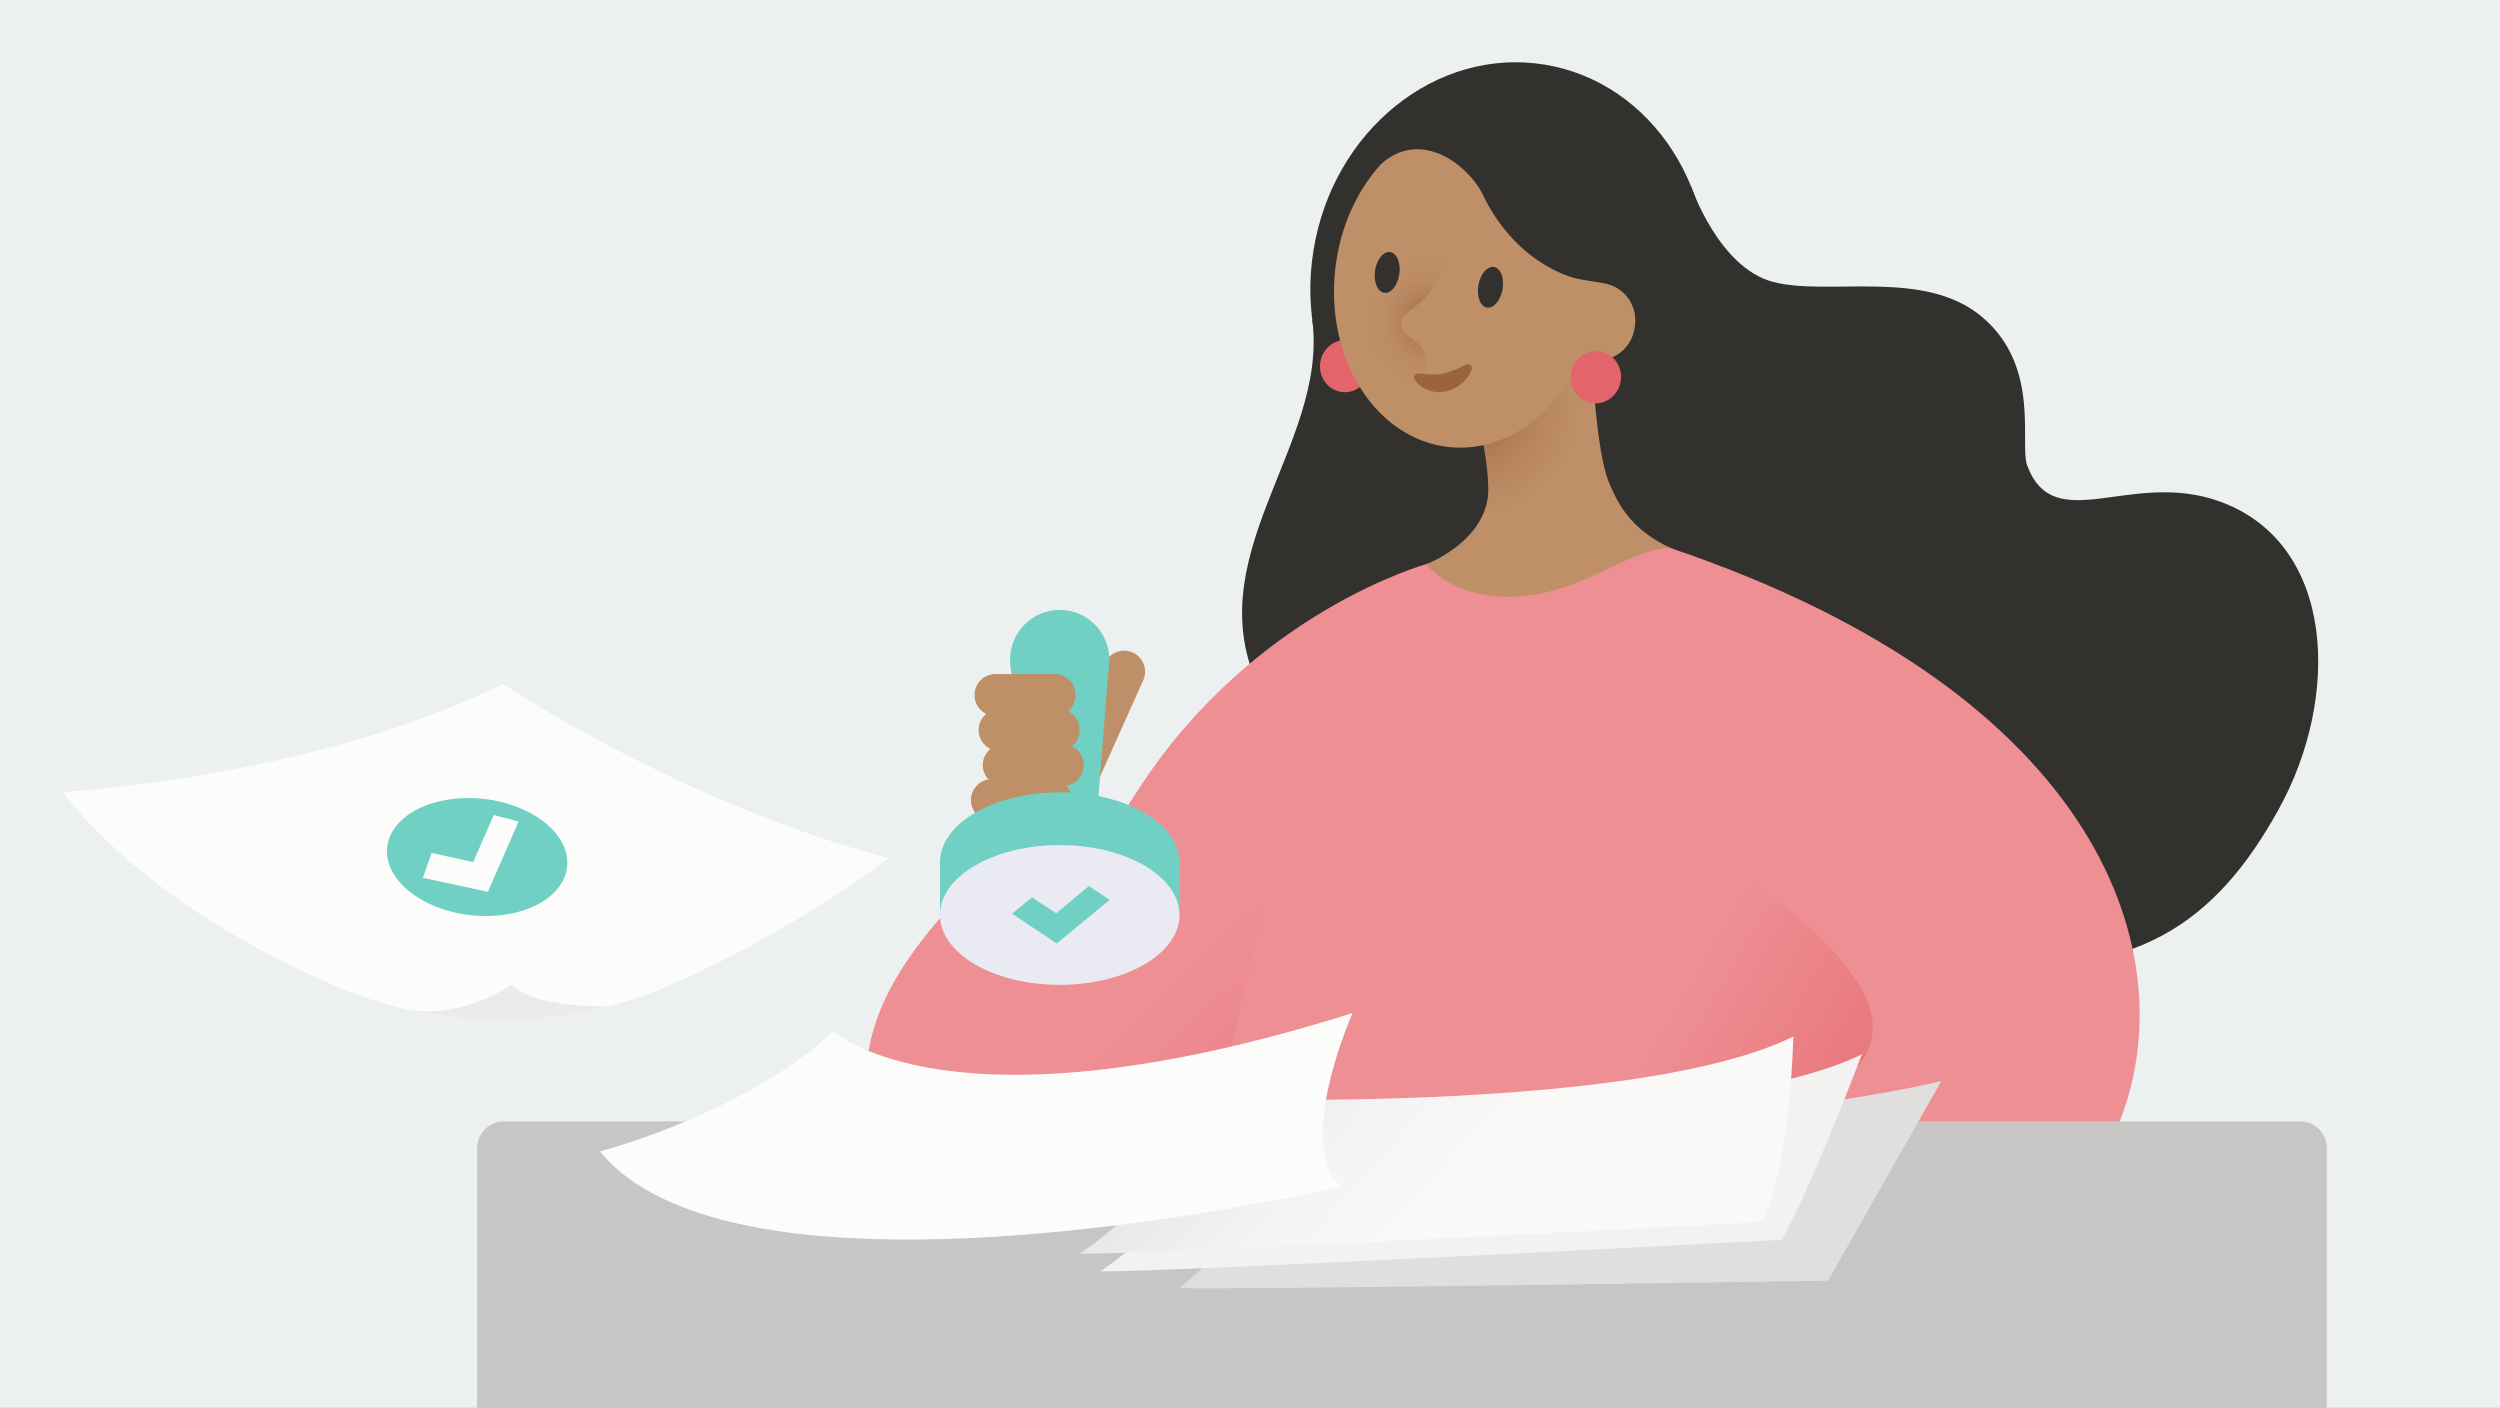<svg width="760" height="428" viewBox="0 0 760 428" fill="none" xmlns="http://www.w3.org/2000/svg">
<rect x="0" y="0" width="760" height="428" fill="#808080" stroke="none"/>
<g clip-path="url(#clip0)">
<rect width="760" height="428" fill="#ECF0F1"/>
<path d="M514.193 56.916C514.193 56.916 522.547 81.411 539.022 85.703C556.138 90.161 585.204 81.419 602.832 96.585C620.46 111.752 613.824 135.044 616.29 141.582C624.537 163.446 647.835 142.642 674.892 152.481C710.138 165.297 711.563 212.02 692.705 246.047C673.847 280.073 649.219 299.008 595.514 292.449C541.81 285.89 405.28 252.729 383.804 211.298C362.329 169.867 403.848 136.091 398.947 97.343C408.561 91.419 514.193 56.916 514.193 56.916Z" fill="#33312D"/>
<path d="M274.426 342.254C274.426 342.254 347.157 400.091 433.959 346.478C452.692 334.908 487.23 199.015 484.243 168.605C483.247 158.467 433.598 171.495 433.598 171.495C433.598 171.495 380.443 186.09 345.508 240.878C329.26 266.36 274.426 342.254 274.426 342.254Z" fill="url(#paint0_linear)"/>
<path d="M315.619 240.878C304.79 264.844 270.117 285.685 264.134 318.956C256.057 363.861 287.028 388.985 332.48 389.322C377.932 389.659 454.278 303.805 454.278 303.805C454.278 303.805 343.351 253.432 315.619 240.878Z" fill="url(#paint1_linear)"/>
<path d="M518.878 366.46L365.863 356.338C365.863 356.338 372.796 325.088 379.426 295.607C388.97 253.167 404.143 207.967 433.598 171.495C466.778 164.743 489.43 159.502 507.961 166.65C526.493 173.797 606.445 303.273 612.207 348.903L518.878 366.46Z" fill="url(#paint2_linear)"/>
<path d="M500.599 396.134C500.599 396.134 626.328 386.508 644.377 340.918C664.149 290.976 639.89 211.298 507.961 166.65C467.957 177.425 476.703 224.629 513.343 253.996C526.62 264.638 572.849 291.993 569.128 315.1C564.746 342.312 500.599 340.918 500.599 340.918V396.134Z" fill="#EE8F94"/>
<path d="M518.308 95.334C524.214 58.844 502.363 24.951 469.501 19.631C436.64 14.312 405.212 39.581 399.305 76.071C393.399 112.561 415.25 146.454 448.111 151.773C480.973 157.093 512.401 131.824 518.308 95.334Z" fill="#33312D"/>
<path d="M416.443 112.616C417.21 108.289 414.465 104.185 410.312 103.449C406.16 102.713 402.171 105.624 401.405 109.951C400.638 114.278 403.383 118.382 407.536 119.118C411.688 119.854 415.676 116.943 416.443 112.616Z" fill="#E3646A"/>
<path d="M489.03 146.42C485.283 137.228 484.029 110.809 484.029 110.809L447.292 118.422C447.292 118.422 453.991 143.581 452.097 152.481C449.274 165.748 433.598 171.495 433.598 171.495C433.598 171.495 439.674 179.849 454.245 181.204C468.173 182.499 479.451 177.39 488.377 173.105C497.63 168.663 503.585 166.355 507.961 166.649C496.804 161.357 492.488 154.904 489.03 146.42Z" fill="url(#paint3_radial)"/>
<path d="M485.599 90.605C488.487 63.259 472.982 39.206 450.966 36.881C428.951 34.556 408.762 54.838 405.874 82.183C402.986 109.529 418.491 133.582 440.507 135.907C462.522 138.232 482.71 117.95 485.599 90.605Z" fill="#BF8F68"/>
<path d="M456.773 87.977C457.377 84.57 456.223 81.518 454.196 81.158C452.17 80.799 450.037 83.27 449.434 86.677C448.83 90.084 449.983 93.137 452.01 93.496C454.037 93.855 456.169 91.384 456.773 87.977Z" fill="#33312D"/>
<path d="M442.949 61.243L439.441 76.935C437.368 87.912 432.518 91.638 428.812 94.21C426.739 95.65 424.541 98.095 427.337 101.444C428.503 102.841 434.167 105.074 433.376 110.135L431.126 126.247L398.848 119.874L415.222 55.886L442.949 61.243Z" fill="url(#paint4_radial)"/>
<path d="M423.507 38.194C423.507 38.194 419.25 44.707 419.919 49.788C432.32 38.843 446.674 50.636 450.779 59.16C457.726 74.029 471.762 85.452 487.185 85.916C498.218 86.248 506.708 51.41 476.789 34.834C445.501 17.5 423.507 38.194 423.507 38.194Z" fill="#33312D"/>
<path d="M468.289 106.903L483.804 109.415C490.009 110.419 495.854 106.204 496.859 99.998L496.992 99.175C497.996 92.969 493.78 87.124 487.575 86.12L472.06 83.608L468.289 106.903Z" fill="#BF8F68"/>
<path d="M492.674 116.019C493.441 111.692 490.696 107.588 486.543 106.852C482.39 106.116 478.402 109.027 477.635 113.354C476.869 117.681 479.614 121.785 483.766 122.521C487.919 123.257 491.907 120.346 492.674 116.019Z" fill="#E3646A"/>
<path d="M425.397 83.362C425.899 79.939 424.655 76.921 422.619 76.623C420.582 76.324 418.524 78.858 418.023 82.281C417.521 85.704 418.765 88.721 420.801 89.02C422.838 89.318 424.895 86.785 425.397 83.362Z" fill="#33312D"/>
<path d="M431.556 113.555C432.896 113.663 434.197 113.84 435.327 113.843C436.477 113.838 437.514 113.797 438.577 113.584C439.646 113.388 440.734 113.03 441.903 112.58C443.051 112.126 444.285 111.496 445.543 110.941L445.75 110.849C446.368 110.577 447.091 110.857 447.364 111.475C447.498 111.778 447.498 112.108 447.391 112.396C446.764 114.082 445.748 115.377 444.443 116.518C443.156 117.659 441.527 118.505 439.731 118.929C437.937 119.369 435.975 119.27 434.268 118.652C432.545 118.017 431.094 117.014 430.078 115.385C429.722 114.815 429.895 114.063 430.466 113.707C430.697 113.563 430.957 113.506 431.209 113.527L431.556 113.555Z" fill="#9B643D"/>
<path d="M322.159 269.649C327.857 269.649 332.476 265.03 332.476 259.332C332.476 253.634 327.857 249.014 322.159 249.014C316.461 249.014 311.841 253.634 311.841 259.332C311.841 265.03 316.461 269.649 322.159 269.649Z" fill="#6FD0C3"/>
<path d="M321.638 233.383L335.909 201.575C337.351 198.36 341.126 196.924 344.341 198.366L344.341 198.366C347.555 199.808 348.992 203.583 347.55 206.798L333.279 238.606C331.837 241.821 328.062 243.258 324.847 241.815C321.632 240.373 320.195 236.598 321.638 233.383Z" fill="#BF8F68"/>
<path d="M337.224 200.487L332.528 259.963C332.156 265.415 327.625 269.649 322.16 269.649C316.694 269.65 312.162 265.417 311.789 259.965L307.082 200.49L337.224 200.487Z" fill="#6FD0C3"/>
<path d="M322.153 215.563C330.478 215.563 337.228 208.814 337.228 200.488C337.228 192.163 330.478 185.414 322.153 185.414C313.827 185.414 307.078 192.163 307.078 200.488C307.078 208.814 313.827 215.563 322.153 215.563Z" fill="#6FD0C3"/>
<path d="M320.569 217.677H302.628C299.105 217.677 296.248 214.821 296.248 211.298C296.248 207.774 299.105 204.918 302.628 204.918H320.569C324.092 204.918 326.949 207.774 326.949 211.298C326.949 214.821 324.092 217.677 320.569 217.677Z" fill="#BF8F68"/>
<path d="M321.828 228.323H303.887C300.363 228.323 297.507 225.467 297.507 221.943V221.943C297.507 218.42 300.363 215.563 303.887 215.563H321.828C325.351 215.563 328.207 218.42 328.207 221.943V221.943C328.207 225.467 325.351 228.323 321.828 228.323Z" fill="#BF8F68"/>
<path d="M323.087 238.968H305.146C301.622 238.968 298.766 236.112 298.766 232.588C298.766 229.065 301.622 226.209 305.146 226.209H323.087C326.61 226.209 329.466 229.065 329.466 232.588C329.466 236.112 326.61 238.968 323.087 238.968Z" fill="#BF8F68"/>
<path d="M319.485 249.614H301.544C298.021 249.614 295.165 246.757 295.165 243.234C295.165 239.71 298.021 236.854 301.544 236.854H319.485C323.008 236.854 325.865 239.71 325.865 243.234C325.865 246.757 323.008 249.614 319.485 249.614Z" fill="#BF8F68"/>
<path d="M322.161 283.374C303.311 283.376 285.753 278.153 285.753 278.153C285.753 278.153 285.752 262.863 285.752 262.129C285.751 250.394 302.05 240.88 322.156 240.878C342.263 240.876 358.564 250.387 358.565 262.122C358.565 262.856 358.566 278.146 358.566 278.146C358.566 278.146 341.011 283.372 322.161 283.374Z" fill="#6FD0C3"/>
<path d="M322.16 299.397C342.266 299.397 358.566 289.884 358.566 278.149C358.566 266.414 342.266 256.901 322.16 256.901C302.053 256.901 285.753 266.414 285.753 278.149C285.753 289.884 302.053 299.397 322.16 299.397Z" fill="#EAEAF3"/>
<path d="M321.252 286.818L307.664 277.78L313.689 272.81L321.082 277.638L331.023 269.368L337.33 273.563L321.252 286.818Z" fill="#6FD0C3"/>
<path d="M707.357 349.019V428.453H145.042V349.019C145.042 344.54 148.691 340.912 153.15 340.912H504.488C504.488 340.912 504.508 340.912 504.528 340.912H699.249C703.729 340.912 707.357 344.54 707.357 349.019Z" fill="#C8C6C4"/>
<path d="M403.259 347.691C403.259 347.691 528.857 342.924 590.148 328.67C590.148 328.67 564.728 373.371 555.755 389.323C555.755 389.323 374.188 392.171 358.564 391.573C358.564 391.573 388.515 366.46 403.259 347.691Z" fill="#E1DFDD"/>
<path d="M379.169 339.494C379.169 339.494 519.963 343.327 566.058 320.473C566.058 320.473 550.657 360.93 541.684 376.882C541.684 376.882 350.098 387.051 334.474 386.453C334.474 386.453 354.742 374.389 379.169 339.494Z" fill="#F3F2F1"/>
<path d="M372.901 334.121C372.901 334.121 499.059 337.955 545.154 315.1C545.154 315.1 544.389 355.557 535.416 371.509C535.416 371.509 343.83 381.679 328.206 381.081C328.206 381.081 348.474 369.017 372.901 334.121Z" fill="url(#paint5_linear)"/>
<path d="M182.348 350.029C182.348 350.029 226.804 338.489 253.401 313.406C253.401 313.406 288.156 346.744 411.177 307.965C411.177 307.965 393.23 348.346 407.812 360.685C407.812 360.685 226.095 403.31 182.348 350.029Z" fill="#FCFCFB"/>
<path d="M19 240.759C19 240.759 94.001 236.856 152.914 207.904C152.914 207.904 206.199 243.895 270.11 260.899C270.11 260.899 241.736 282.961 203.621 299.514C170.85 313.746 133.638 313.725 100.941 299.323C73.606 287.283 40.439 268.255 19 240.759Z" fill="#FCFCFB"/>
<path d="M172.396 263.544C173.469 253.779 162.095 244.518 146.993 242.859C131.89 241.2 118.778 247.771 117.705 257.536C116.633 267.301 128.006 276.562 143.109 278.221C158.211 279.88 171.324 273.309 172.396 263.544Z" fill="#6FD0C3"/>
<path d="M148.31 271.118L128.559 266.867L131.209 259.297L143.85 262.08L150.087 247.766L157.647 249.756L148.31 271.118Z" fill="#FCFCFB"/>
<path d="M124.45 307.023C144.492 311.52 165.353 311.143 185.266 305.875C184.328 305.901 161.699 306.456 155.638 299.276C155.638 299.276 141.343 309.586 124.45 307.023Z" fill="#EDEBE9"/>
</g>
<defs>
<linearGradient id="paint0_linear" x1="467.633" y1="344.555" x2="422.707" y2="298.98" gradientUnits="userSpaceOnUse">
<stop stop-color="#E3646A"/>
<stop offset="0.522" stop-color="#E97D82"/>
<stop offset="1" stop-color="#EE8F94"/>
</linearGradient>
<linearGradient id="paint1_linear" x1="387.232" y1="358.622" x2="341.957" y2="312.692" gradientUnits="userSpaceOnUse">
<stop offset="0.001" stop-color="#E3646A"/>
<stop offset="0.033" stop-color="#E4666C"/>
<stop offset="0.378" stop-color="#E97D82"/>
<stop offset="0.707" stop-color="#ED8A8F"/>
<stop offset="1" stop-color="#EE8F94"/>
</linearGradient>
<linearGradient id="paint2_linear" x1="603.965" y1="359.117" x2="510.246" y2="304.316" gradientUnits="userSpaceOnUse">
<stop offset="0.001" stop-color="#E3646A"/>
<stop offset="1" stop-color="#EE8F94"/>
</linearGradient>
<radialGradient id="paint3_radial" cx="0" cy="0" r="1" gradientUnits="userSpaceOnUse" gradientTransform="translate(446.528 123.171) rotate(21.298) scale(33.401)">
<stop stop-color="#9B643D"/>
<stop offset="0.24" stop-color="#A7724B"/>
<stop offset="0.7" stop-color="#B88760"/>
<stop offset="1" stop-color="#BF8F68"/>
</radialGradient>
<radialGradient id="paint4_radial" cx="0" cy="0" r="1" gradientUnits="userSpaceOnUse" gradientTransform="translate(433.912 97.636) rotate(-175.122) scale(19.634 20.698)">
<stop offset="0" stop-color="#9B643D"/>
<stop offset="0.163" stop-color="#A36D46" stop-opacity="0.837"/>
<stop offset="0.683" stop-color="#B7865F" stop-opacity="0.317"/>
<stop offset="1" stop-color="#BF8F68" stop-opacity="0"/>
</radialGradient>
<linearGradient id="paint5_linear" x1="376.374" y1="293.359" x2="448.874" y2="359.157" gradientUnits="userSpaceOnUse">
<stop stop-color="#E1DFDD"/>
<stop offset="0.124" stop-color="#E6E4E2"/>
<stop offset="0.618" stop-color="#F5F4F2"/>
<stop offset="1" stop-color="#FAF9F8"/>
</linearGradient>
<clipPath id="clip0">
<rect width="760" height="428" fill="white"/>
</clipPath>
</defs>
</svg>
